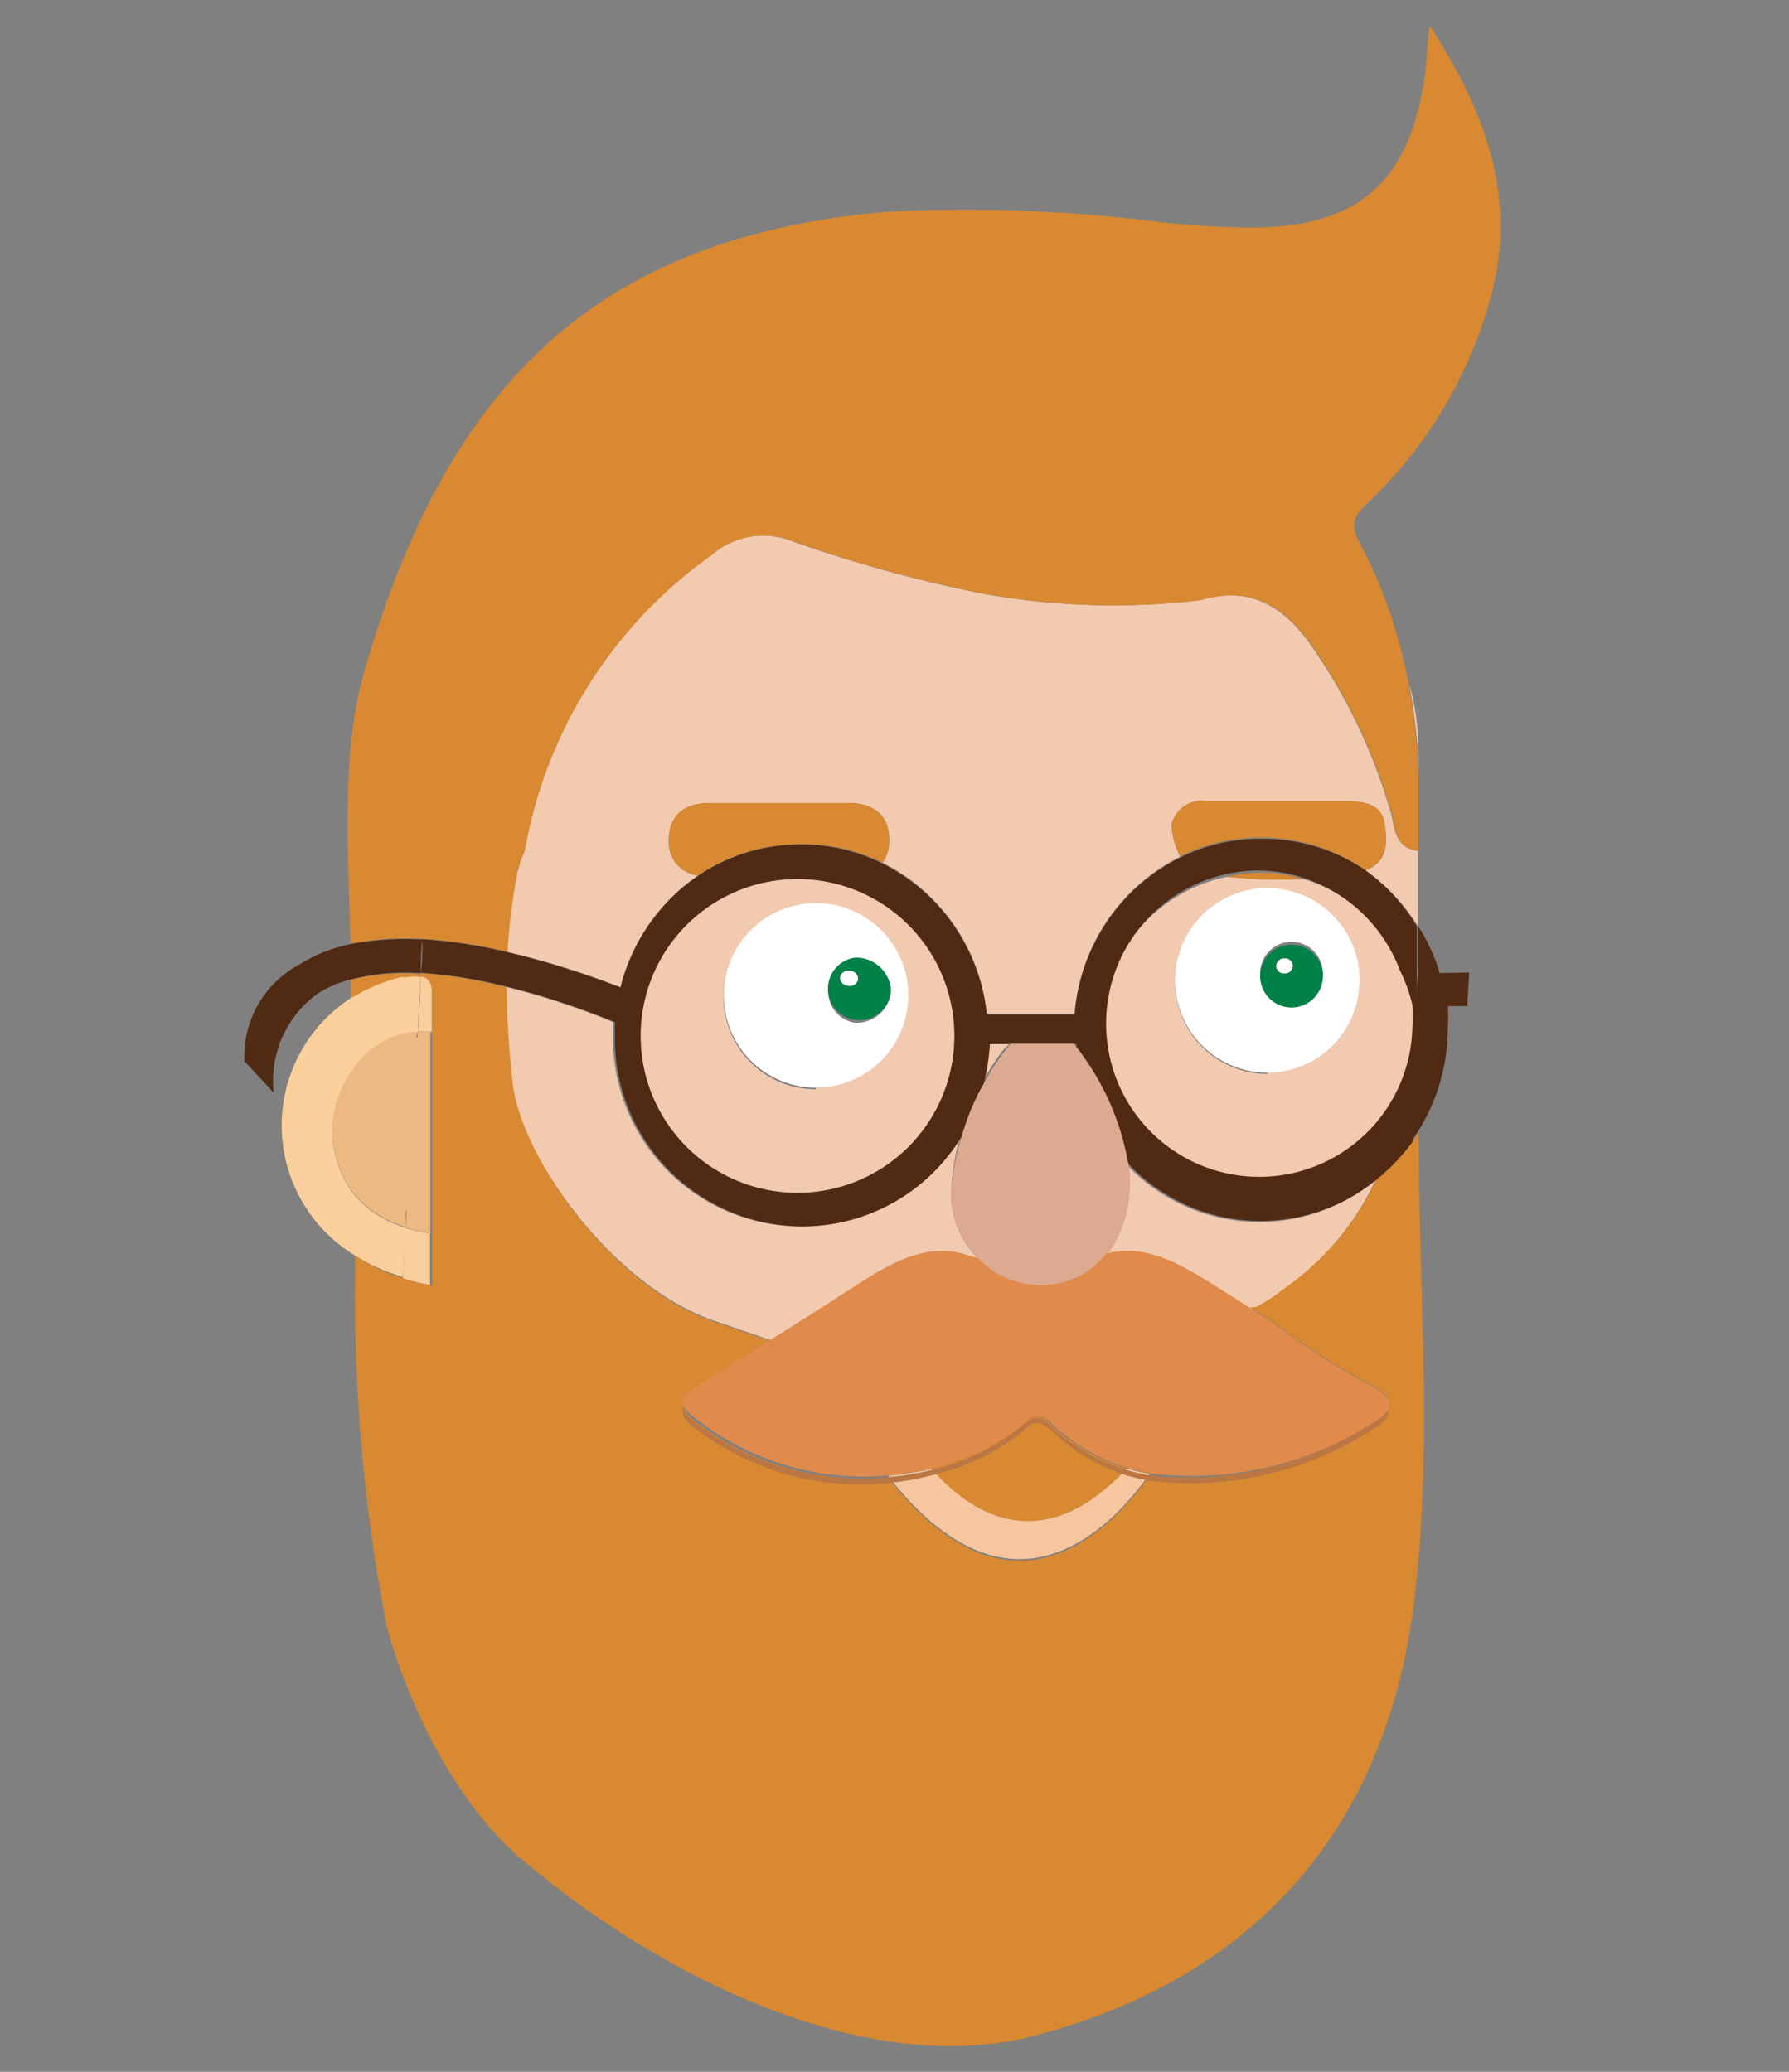 <svg id="Layer_1" data-name="Layer 1" width="57" height="66" xmlns="http://www.w3.org/2000/svg" viewBox="0 0 57 66"><rect x="0" y="0" width="57" height="66" fill="#808080" stroke="none"/><defs><style>.cls-1{fill:#f2cab0;}.cls-2{fill:#fff;}.cls-3{fill:#008147;}.cls-4{fill:#d88931;}.cls-5{fill:#fbcf9c;}.cls-6{fill:#ecb983;}.cls-7{fill:#f7c69e;}.cls-8{fill:#512a14;}.cls-9{fill:#dcaa90;}.cls-10{fill:#ba7643;}.cls-11{fill:#e08a4b;}</style></defs><title>Druper_up_logo_new_variation</title><g id="_Gruppe_" data-name="&lt;Gruppe&gt;"><g id="_Gruppe_2" data-name="&lt;Gruppe&gt;"><g id="_Gruppe_3" data-name="&lt;Gruppe&gt;"><path id="_Pfad_" data-name="&lt;Pfad&gt;" class="cls-1" d="M45.16,23.24a7,7,0,0,0-.26-1.44,18.64,18.64,0,0,1,.31,2.9C45.2,24.05,45.18,23.56,45.16,23.24Z"/><path id="_Pfad_2" data-name="&lt;Pfad&gt;" class="cls-1" d="M35.24,40c1.25-.36,2.45.37,3.54,1.06l.92.58.08.05.19,0a5.33,5.33,0,0,0,.86-.56,8.88,8.88,0,0,0,3-3.54,5.81,5.81,0,0,1-8-.56c0,.22.06.44.07.66A3.71,3.71,0,0,1,35.24,40Z"/><path id="_Pfad_3" data-name="&lt;Pfad&gt;" class="cls-1" d="M44.31,25.88a17.92,17.92,0,0,0-2.32-5c-.91-1.41-2-2.28-3.75-1.76a23.46,23.46,0,0,1-6.89-.2,44.24,44.24,0,0,1-6.09-1.67,2.51,2.51,0,0,0-2.6.43,14.64,14.64,0,0,0-5.95,9.39,3.65,3.65,0,0,1-.14.35c0,.14-.08.32-.12.48a19.75,19.75,0,0,0-.3,2.42,26.78,26.78,0,0,1,3.62,1.13,6.1,6.1,0,0,1,2.47-3.56,1.05,1.05,0,0,1-.93-1.1c0-.81.5-1.2,1.28-1.21,1.49,0,3,0,4.45,0,.78,0,1.3.37,1.29,1.19a1.15,1.15,0,0,1-.21.71,6.08,6.08,0,0,1,3.32,4.81h2.8a6.11,6.11,0,0,1,3.36-5,2.76,2.76,0,0,1-.28-1,1,1,0,0,1,1.16-.76h4.43c.53,0,1.1.07,1.2.68s.13,1.24-.61,1.52a6,6,0,0,1,1.68,1.78c0-1.36,0-2.56,0-3.55,0,.38,0,.76,0,1.15C44.41,27,44.45,26.36,44.31,25.88Z"/><path id="_Pfad_4" data-name="&lt;Pfad&gt;" class="cls-1" d="M34.24,33.25h-.08l.09.12S34.24,33.29,34.24,33.25Z"/><path id="_Pfad_5" data-name="&lt;Pfad&gt;" class="cls-1" d="M22.89,42.12l1.71.59c.61-.38,1.75-1.1,2.42-1.54,1.17-.76,2.44-1.6,3.79-1.16a2.93,2.93,0,0,0,.37.1A2.93,2.93,0,0,1,30.3,38a8,8,0,0,1,.3-1.83,5.93,5.93,0,0,1-5.07,2.9,6,6,0,0,1-6-6.1c0-.14,0-.27,0-.41a24.17,24.17,0,0,0-3.45-1.13,30.48,30.48,0,0,0,.21,3.16C16.67,36.89,19.55,41.05,22.89,42.12Z"/><path id="_Zusammengesetzter_Pfad_" data-name="&lt;Zusammengesetzter Pfad&gt;" class="cls-1" d="M25.53,28a5,5,0,1,0,4.88,5A5,5,0,0,0,25.53,28Zm.46,6.7a2.94,2.94,0,1,1,2.94-2.94A2.94,2.94,0,0,1,26,34.65Z"/><path id="_Zusammengesetzter_Pfad_2" data-name="&lt;Zusammengesetzter Pfad&gt;" class="cls-1" d="M41.52,28h0a15.09,15.09,0,0,1-2.42-.07h0a5,5,0,1,0,6,4.89A6.3,6.3,0,0,0,45,32a5.16,5.16,0,0,0-.29-1.09A4.93,4.93,0,0,0,41.52,28Zm-1.13,6.21a2.94,2.94,0,1,1,2.93-2.93A2.94,2.94,0,0,1,40.39,34.16Z"/><path id="_Pfad_6" data-name="&lt;Pfad&gt;" class="cls-1" d="M32.17,33.25h-.69a7.24,7.24,0,0,1-.19,1.25,8.22,8.22,0,0,1,.63-1A2.48,2.48,0,0,1,32.17,33.25Z"/><path id="_Zusammengesetzter_Pfad_3" data-name="&lt;Zusammengesetzter Pfad&gt;" class="cls-2" d="M40.39,28.29a2.94,2.94,0,1,0,2.93,2.94A2.94,2.94,0,0,0,40.39,28.29ZM41.06,32a1,1,0,1,1,1.09-1A1,1,0,0,1,41.06,32Z"/><path id="_Zusammengesetzter_Pfad_4" data-name="&lt;Zusammengesetzter Pfad&gt;" class="cls-2" d="M26,28.77a2.94,2.94,0,1,0,2.94,2.94A2.94,2.94,0,0,0,26,28.77Zm1.23,3.81a1,1,0,1,1,1.16-1A1.1,1.1,0,0,1,27.22,32.58Z"/><path id="_Zusammengesetzter_Pfad_5" data-name="&lt;Zusammengesetzter Pfad&gt;" class="cls-3" d="M41.06,30.1a1,1,0,1,0,1.09,1A1,1,0,0,0,41.06,30.1Zm-.13.91a.25.25,0,0,1-.27-.24.26.26,0,0,1,.27-.24.25.25,0,0,1,.26.24A.25.25,0,0,1,40.93,31Z"/><path id="_Pfad_7" data-name="&lt;Pfad&gt;" class="cls-2" d="M40.93,30.53a.26.26,0,0,0-.27.24.25.25,0,0,0,.27.24.25.25,0,0,0,.26-.24A.25.25,0,0,0,40.93,30.53Z"/><path id="_Zusammengesetzter_Pfad_6" data-name="&lt;Zusammengesetzter Pfad&gt;" class="cls-3" d="M27.22,30.51a1,1,0,1,0,1.16,1A1.1,1.1,0,0,0,27.22,30.51ZM27,31.4a.26.26,0,0,1-.24-.28.26.26,0,0,1,.32-.19.26.26,0,0,1,.25.28A.27.27,0,0,1,27,31.4Z"/><path id="_Pfad_8" data-name="&lt;Pfad&gt;" class="cls-2" d="M27.09,30.93a.26.26,0,0,0-.32.19.26.26,0,0,0,.24.28.27.27,0,0,0,.33-.19A.26.26,0,0,0,27.09,30.93Z"/><path id="_Pfad_9" data-name="&lt;Pfad&gt;" class="cls-4" d="M45.4,2.39c-.47,3.38-2.11,4.85-5.5,4.86A28.58,28.58,0,0,1,37,7.08a49.26,49.26,0,0,0-8.67-.34c-9.45.8-14.07,5.62-16.69,14.53-.79,2.68-.55,5.87-.47,8.79a9.23,9.23,0,0,1,2.31-.15,15.87,15.87,0,0,1,2.69.41,19.75,19.75,0,0,1,.3-2.42c0-.16.08-.34.12-.48a3.65,3.65,0,0,0,.14-.35,14.64,14.64,0,0,1,5.95-9.39,2.51,2.51,0,0,1,2.6-.43,44.24,44.24,0,0,0,6.09,1.67,23.46,23.46,0,0,0,6.89.2c1.76-.52,2.84.35,3.75,1.76a17.92,17.92,0,0,1,2.32,5c.14.48.1,1.16.86,1.22,0-.39,0-.77,0-1.15s0-.84,0-1.25a18.64,18.64,0,0,0-.31-2.9h0a15.59,15.59,0,0,0-1.58-4.55c-.33-.62-.09-.88.32-1.27A14.07,14.07,0,0,0,47.4,9.8c1-3.21.07-6.05-1.86-9C45.47,1.55,45.45,2,45.4,2.39Z"/><path id="_Pfad_10" data-name="&lt;Pfad&gt;" class="cls-4" d="M45.22,25a2.62,2.62,0,0,1,0-.28c0,.17,0,.36,0,.55Z"/><path id="_Pfad_11" data-name="&lt;Pfad&gt;" class="cls-4" d="M45.22,25.25v0Z"/><path id="_Pfad_12" data-name="&lt;Pfad&gt;" class="cls-4" d="M45.22,25.25c0-.19,0-.38,0-.55,0,.41,0,.83,0,1.25Z"/><path id="_Pfad_13" data-name="&lt;Pfad&gt;" class="cls-4" d="M43.87,37.54a8.88,8.88,0,0,1-3,3.54,5.33,5.33,0,0,1-.86.56l-.19,0,.68.42a21.3,21.3,0,0,0,3.24,2.09c.64.4.79.66.06,1.12A10.7,10.7,0,0,1,36.63,47c-1.34,1.89-4.49,5-8.34.06a8.62,8.62,0,0,1-6.21-1.84c-.41-.35-.43-.59,0-.89L24.18,43l.23-.14.19-.12-1.71-.59c-3.34-1.07-6.22-5.23-6.54-7.54a30.48,30.48,0,0,1-.21-3.16A14.8,14.8,0,0,0,13.41,31a.62.62,0,0,1,0,.13c.2,0,.34.15.36.51v1.25c0,2.14,0,4.28,0,6.42l0,1.64a5.69,5.69,0,0,1-.86-.21A5.89,5.89,0,0,1,11.32,40v.43a55.09,55.09,0,0,0,1,11.38c.36,1.35,1.69,5.22,4.35,7.46,4,3.41,10.82,7.11,16.44,5.54C39.83,63,44,58.45,45,51.45c.69-5.08.2-10.25.2-15.38l-.2.31A6.36,6.36,0,0,1,43.87,37.54Z"/><path id="_Pfad_14" data-name="&lt;Pfad&gt;" class="cls-4" d="M35.9,46.78a6.1,6.1,0,0,1-2.48-1.46c-.45-.42-.66-.08-1,.17a7.27,7.27,0,0,1-2.78,1.3C30.79,48.07,33.1,49.8,35.9,46.78Z"/><path id="_Pfad_15" data-name="&lt;Pfad&gt;" class="cls-4" d="M11.41,31.7a5.29,5.29,0,0,1,1.36-.54l.22,0a1,1,0,0,1,.41,0,.62.62,0,0,0,0-.13,7,7,0,0,0-2.23.18h0c0,.22,0,.45,0,.67l.24-.13Z"/><path id="_Pfad_16" data-name="&lt;Pfad&gt;" class="cls-5" d="M12.93,39.11a3.34,3.34,0,0,1-1.65-1.06,3.27,3.27,0,0,1-.07-3.91,2.48,2.48,0,0,1,.19-.26,2.57,2.57,0,0,1,1.92-1c0-.57.06-1.15.08-1.75a1,1,0,0,0-.41,0l-.22,0a5.29,5.29,0,0,0-1.36.54h0l-.24.13A4.84,4.84,0,0,0,11.32,40a5.89,5.89,0,0,0,1.52.68C12.87,40.21,12.9,39.67,12.93,39.11Z"/><path id="_Pfad_17" data-name="&lt;Pfad&gt;" class="cls-5" d="M13.76,32.87V31.62c0-.36-.16-.49-.36-.51,0,.6-.05,1.18-.08,1.75A2.17,2.17,0,0,1,13.76,32.87Z"/><path id="_Pfad_18" data-name="&lt;Pfad&gt;" class="cls-5" d="M12.84,40.72a5.69,5.69,0,0,0,.86.21l0-1.64a4.81,4.81,0,0,1-.81-.18C12.9,39.67,12.87,40.21,12.84,40.72Z"/><path id="_Pfad_19" data-name="&lt;Pfad&gt;" class="cls-4" d="M28.12,27.48a1.15,1.15,0,0,0,.21-.71c0-.82-.51-1.19-1.29-1.19-1.48,0-3,0-4.45,0-.78,0-1.31.4-1.28,1.21a1.05,1.05,0,0,0,.93,1.1,5.85,5.85,0,0,1,3.29-1A5.78,5.78,0,0,1,28.12,27.48Z"/><path id="_Pfad_20" data-name="&lt;Pfad&gt;" class="cls-4" d="M41.51,28a4.63,4.63,0,0,0-1.34-.2,4.84,4.84,0,0,0-1.08.13A15.09,15.09,0,0,0,41.51,28Z"/><path id="_Pfad_21" data-name="&lt;Pfad&gt;" class="cls-4" d="M43.5,27.72c.74-.28.7-.95.61-1.52s-.67-.68-1.2-.68H38.48a1,1,0,0,0-1.16.76,2.76,2.76,0,0,0,.28,1,5.72,5.72,0,0,1,2.57-.6A5.8,5.8,0,0,1,43.5,27.72Z"/><path id="_Pfad_22" data-name="&lt;Pfad&gt;" class="cls-6" d="M13.32,32.86a2.57,2.57,0,0,0-1.92,1,2.48,2.48,0,0,0-.19.26,3.27,3.27,0,0,0,.07,3.91,3.34,3.34,0,0,0,1.65,1.06l0-.52c.38.29.75.7.78.7,0-2.14,0-4.28,0-6.42l-.45.21A1.62,1.62,0,0,1,13.32,32.86Z"/><path id="_Pfad_23" data-name="&lt;Pfad&gt;" class="cls-6" d="M13.31,33.08l.45-.21a2.17,2.17,0,0,0-.44,0A1.62,1.62,0,0,0,13.31,33.08Z"/><path id="_Pfad_24" data-name="&lt;Pfad&gt;" class="cls-6" d="M12.93,39.11a4.81,4.81,0,0,0,.81.18s-.4-.41-.78-.7Z"/><path id="_Pfad_25" data-name="&lt;Pfad&gt;" class="cls-7" d="M29.68,46.79a9.35,9.35,0,0,1-1.39.22c3.85,4.94,7,1.83,8.34-.06a6.41,6.41,0,0,1-.73-.17C33.1,49.8,30.79,48.07,29.68,46.79Z"/><path id="_Pfad_26" data-name="&lt;Pfad&gt;" class="cls-8" d="M45.12,32c0,1.21-.08,2.5-.14,3.84,0,.17,0,.34,0,.51l.2-.31a6.18,6.18,0,0,0,.95-3.3,5.32,5.32,0,0,0,0-.69l.62,0,.06-1.07L45.87,31a5.69,5.69,0,0,0-.69-1.5c0,.47,0,1,0,1.46C45.15,31.31,45.14,31.66,45.12,32Z"/><path id="_Pfad_27" data-name="&lt;Pfad&gt;" class="cls-8" d="M13.41,31c0-.35,0-.7.05-1.07a9.23,9.23,0,0,0-2.31.15,4.92,4.92,0,0,0-1.62.65,3.31,3.31,0,0,0-1.74,3.08l.93,1a3.43,3.43,0,0,1,1.39-3.15,3.54,3.54,0,0,1,1.07-.46h0A7,7,0,0,1,13.41,31Z"/><path id="_Zusammengesetzter_Pfad_7" data-name="&lt;Zusammengesetzter Pfad&gt;" class="cls-8" d="M43.5,27.72a5.8,5.8,0,0,0-3.33-1,5.72,5.72,0,0,0-2.57.6,6.11,6.11,0,0,0-3.36,5h-2.8a6.08,6.08,0,0,0-3.32-4.81,5.78,5.78,0,0,0-2.59-.61,5.85,5.85,0,0,0-3.29,1,6.1,6.1,0,0,0-2.47,3.56,26.78,26.78,0,0,0-3.62-1.13,15.87,15.87,0,0,0-2.69-.41c0,.37,0,.72-.05,1.07a14.8,14.8,0,0,1,2.73.44,24.17,24.17,0,0,1,3.45,1.13c0,.14,0,.27,0,.41a6,6,0,0,0,6,6.1,5.93,5.93,0,0,0,5.07-2.9,7.28,7.28,0,0,1,.69-1.66,7.24,7.24,0,0,0,.19-1.25h2.76s0,.08,0,.12a1.79,1.79,0,0,1,.2.26A8.23,8.23,0,0,1,35.88,37a5.81,5.81,0,0,0,8,.56A6.36,6.36,0,0,0,45,36.38c0-.17,0-.34,0-.51.06-1.34.11-2.63.14-3.84,0-.37,0-.72,0-1.07,0-.5,0-1,0-1.46A6,6,0,0,0,43.5,27.72ZM25.53,38a5,5,0,1,1,4.88-5A5,5,0,0,1,25.53,38ZM45,32a6.3,6.3,0,0,1,0,.75,4.88,4.88,0,1,1-6-4.89h0a4.84,4.84,0,0,1,1.08-.13,4.63,4.63,0,0,1,1.34.2h0a4.93,4.93,0,0,1,3.19,3A5.16,5.16,0,0,1,45,32Z"/><path id="_Pfad_28" data-name="&lt;Pfad&gt;" class="cls-9" d="M31.18,40.11h0a2.75,2.75,0,0,0,2,.87,2.59,2.59,0,0,0,2.09-1A3.71,3.71,0,0,0,36,37.64c0-.22,0-.44-.07-.66a8.23,8.23,0,0,0-1.43-3.35,1.79,1.79,0,0,0-.2-.26l-.09-.12h-2a2.48,2.48,0,0,0-.25.3,8.22,8.22,0,0,0-.63,1,7.28,7.28,0,0,0-.69,1.66A8,8,0,0,0,30.3,38,2.93,2.93,0,0,0,31.18,40.11Z"/><g id="_Gruppe_4" data-name="&lt;Gruppe&gt;"><path id="_Pfad_29" data-name="&lt;Pfad&gt;" class="cls-10" d="M43.76,45.3A10.7,10.7,0,0,1,36.63,47a6.41,6.41,0,0,1-.73-.17,6.1,6.1,0,0,1-2.48-1.46c-.45-.42-.66-.08-1,.17a7.27,7.27,0,0,1-2.78,1.3,9.35,9.35,0,0,1-1.39.22,8.62,8.62,0,0,1-6.21-1.84.89.89,0,0,1-.27-.36c-.06.17,0,.34.27.55a8.62,8.62,0,0,0,6.21,1.84A9.35,9.35,0,0,0,29.68,47a7.27,7.27,0,0,0,2.78-1.3c.3-.25.51-.59,1-.17A6.1,6.1,0,0,0,35.9,47a6.41,6.41,0,0,0,.73.17,10.7,10.7,0,0,0,7.13-1.65c.4-.25.53-.44.47-.63A1.18,1.18,0,0,1,43.76,45.3Z"/></g><path id="_Pfad_30" data-name="&lt;Pfad&gt;" class="cls-11" d="M38.78,41c-1.09-.69-2.29-1.42-3.54-1.06a2.59,2.59,0,0,1-2.09,1,2.75,2.75,0,0,1-2-.87h0a2.93,2.93,0,0,1-.37-.1c-1.35-.44-2.62.4-3.79,1.16-.67.44-1.81,1.16-2.42,1.54l-.19.12-.23.14-2.06,1.31c-.47.3-.45.54,0,.89A8.62,8.62,0,0,0,28.29,47a9.35,9.35,0,0,0,1.39-.22,7.27,7.27,0,0,0,2.78-1.3c.3-.25.51-.59,1-.17a6.1,6.1,0,0,0,2.48,1.46,6.41,6.41,0,0,0,.73.17,10.7,10.7,0,0,0,7.13-1.65c.73-.46.58-.72-.06-1.12a21.3,21.3,0,0,1-3.24-2.09l-.68-.42-.08-.05Z"/></g></g></g></svg>
